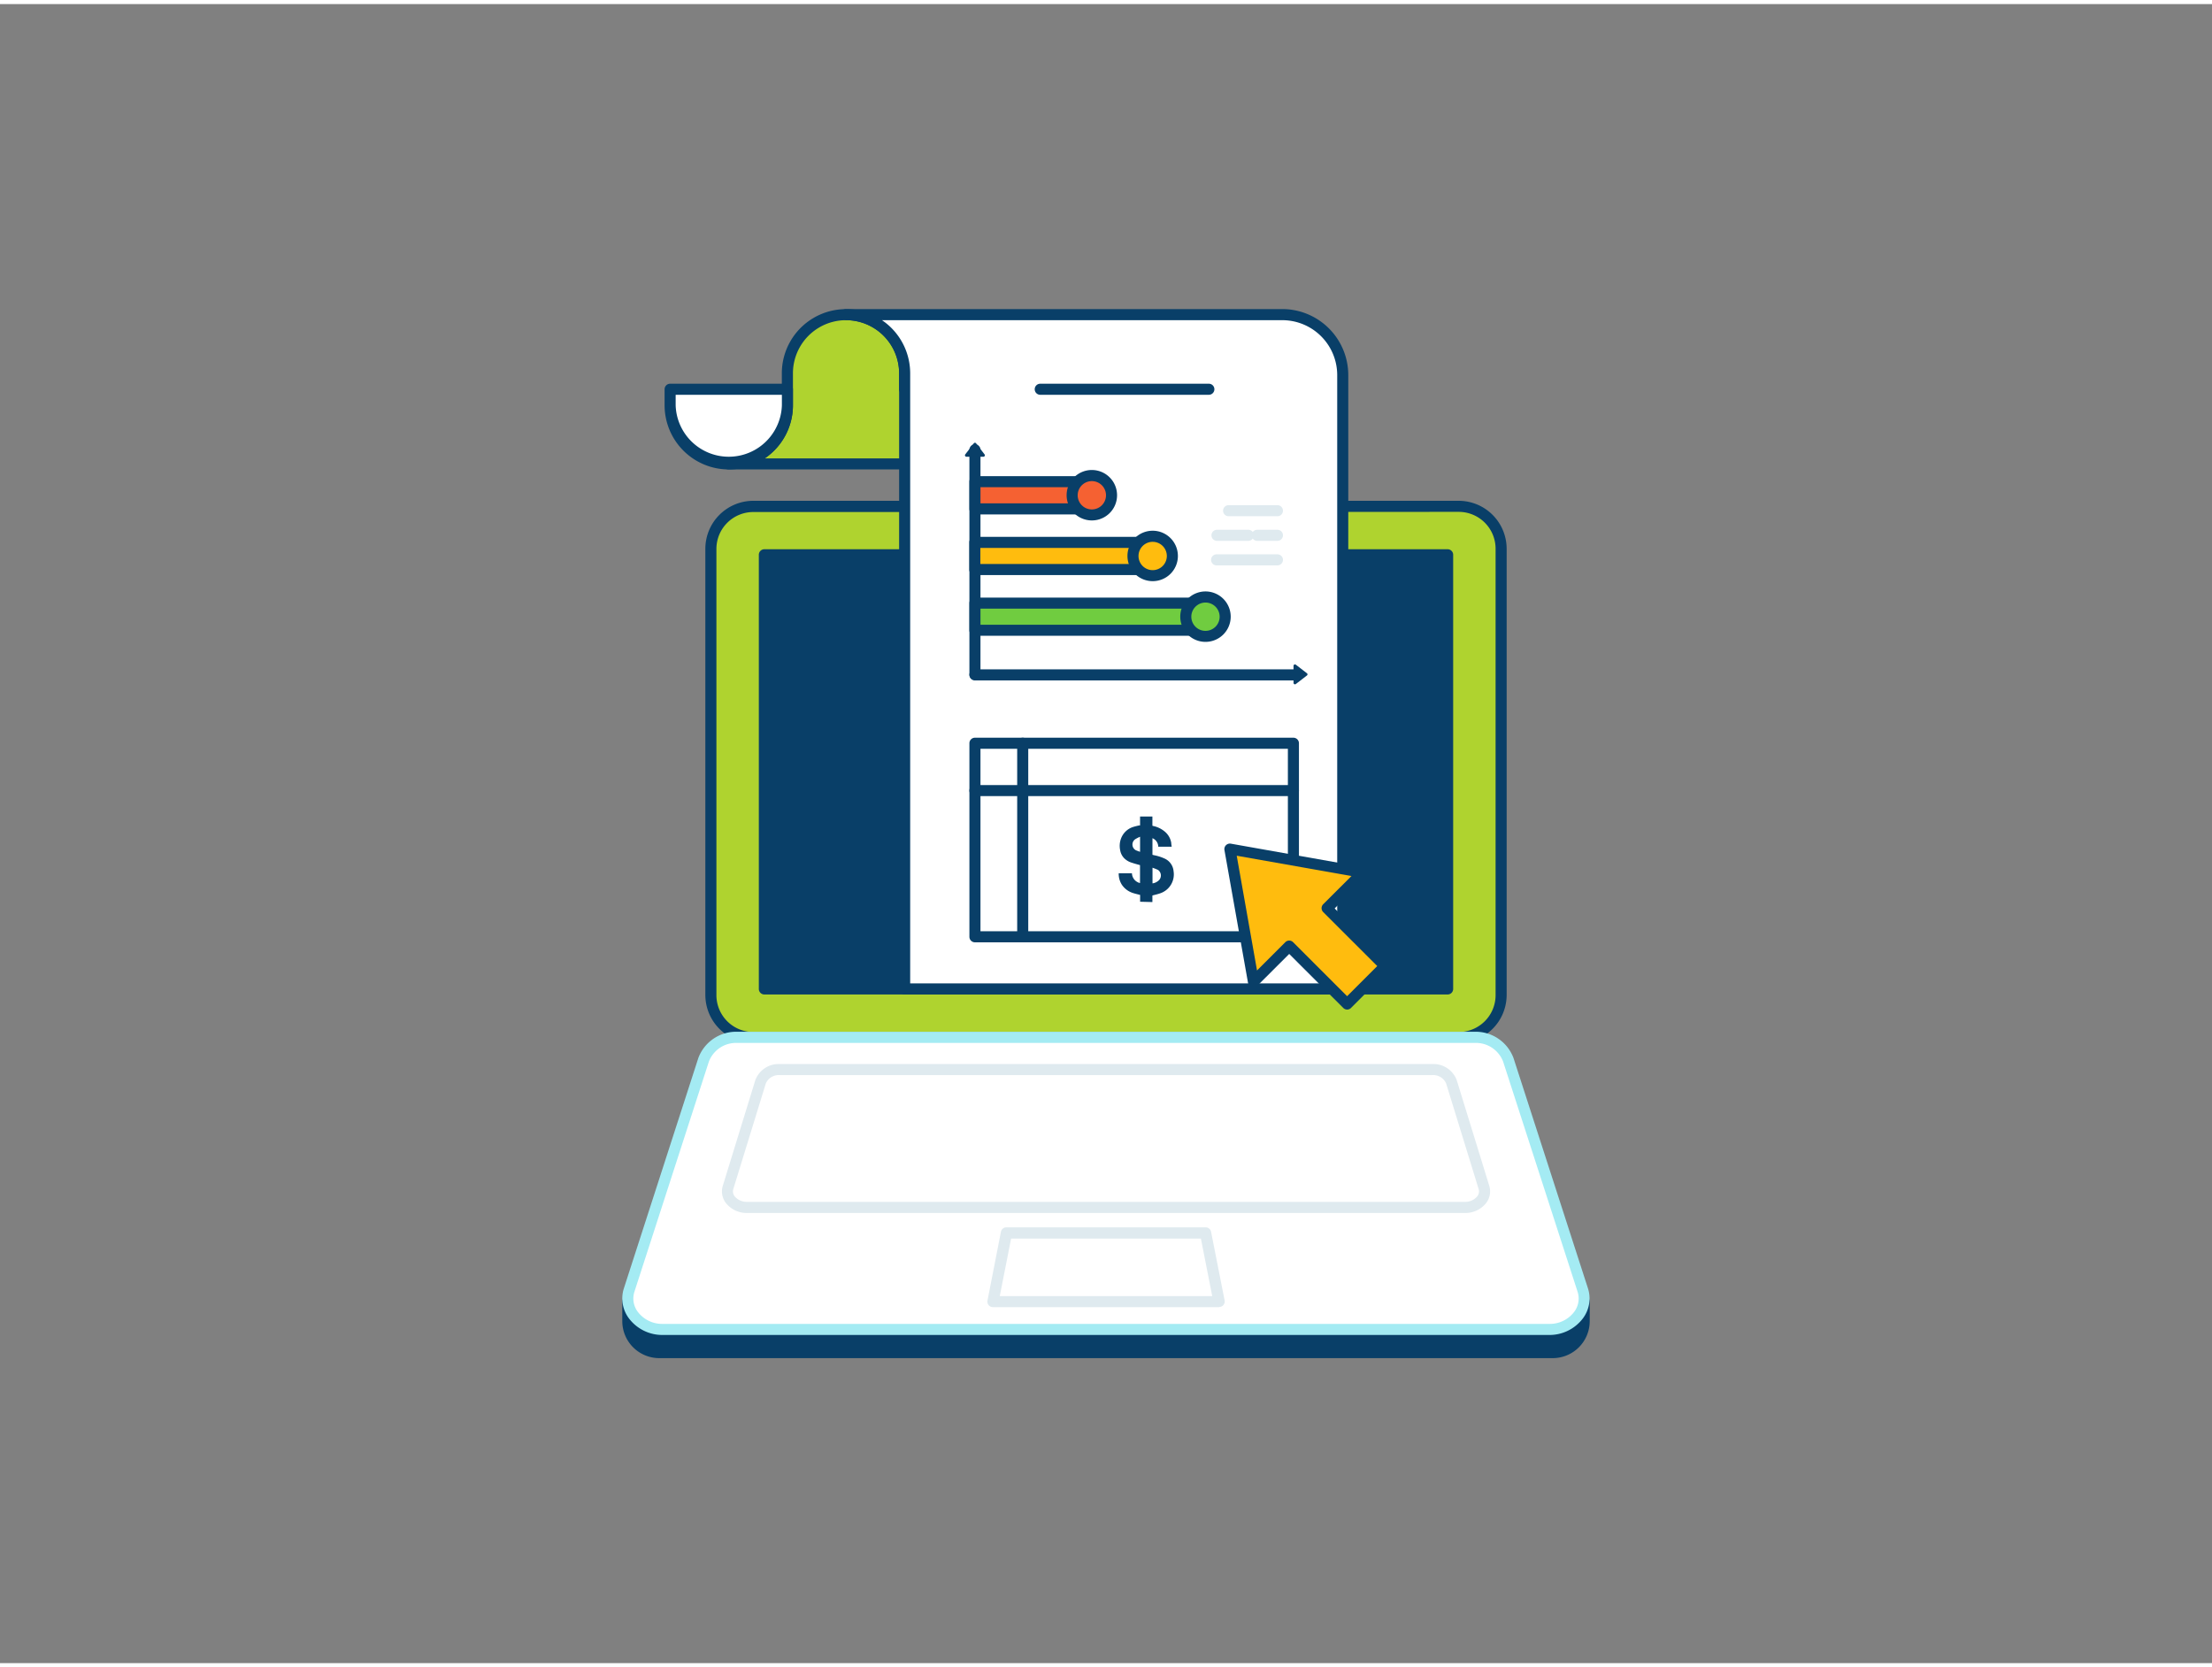 <svg xmlns="http://www.w3.org/2000/svg" viewBox="0 0 400 300" width="406" height="306" class="illustration styles_illustrationTablet__1DWOa"><rect x="0" y="0" width="400" height="300" fill="#808080" stroke="none"/><g id="_561_online_report_outline" data-name="#561_online_report_outline"><path d="M113.53,234.63H286.47a0,0,0,0,1,0,0v3.54a5.68,5.68,0,0,1-5.68,5.68H119.21a5.68,5.68,0,0,1-5.68-5.68v-3.54a0,0,0,0,1,0,0Z" fill="#093f68"></path><path d="M280.79,244.85H119.21a6.69,6.69,0,0,1-6.68-6.68v-3.54a1,1,0,0,1,1-1H286.47a1,1,0,0,1,1,1v3.54A6.69,6.69,0,0,1,280.79,244.85Zm-166.26-9.22v2.54a4.69,4.69,0,0,0,4.68,4.68H280.79a4.69,4.69,0,0,0,4.68-4.68v-2.54Z" fill="#093f68"></path><rect x="128.55" y="90.82" width="142.91" height="96.03" rx="7.67" fill="#afd32f"></rect><path d="M263.79,187.85H136.21a8.68,8.68,0,0,1-8.66-8.67V98.49a8.68,8.68,0,0,1,8.66-8.67H263.79a8.68,8.68,0,0,1,8.66,8.67v80.69A8.68,8.68,0,0,1,263.79,187.85Zm-127.58-96a6.67,6.67,0,0,0-6.66,6.67v80.69a6.67,6.67,0,0,0,6.66,6.67H263.79a6.67,6.67,0,0,0,6.66-6.67V98.49a6.67,6.67,0,0,0-6.66-6.67Z" fill="#093f68"></path><path d="M266.69,186.85H133.31a6.27,6.27,0,0,0-6.08,4.06l-13.45,41.61c-1.16,3.57,1.87,7.14,6.07,7.14h160.3c4.2,0,7.23-3.57,6.07-7.14l-13.45-41.61A6.27,6.27,0,0,0,266.69,186.85Z" fill="#fff"></path><path d="M280.15,240.66H119.85a7.56,7.56,0,0,1-6.12-3,6,6,0,0,1-.9-5.47l13.45-41.61a7.3,7.3,0,0,1,7-4.75H266.69a7.3,7.3,0,0,1,7,4.75l13.45,41.61a6,6,0,0,1-.9,5.47A7.56,7.56,0,0,1,280.15,240.66ZM133.31,187.85a5.27,5.27,0,0,0-5.12,3.37l-13.46,41.6a4,4,0,0,0,.62,3.68,5.53,5.53,0,0,0,4.5,2.16h160.3a5.53,5.53,0,0,0,4.5-2.16,4,4,0,0,0,.62-3.68l-13.46-41.6a5.27,5.27,0,0,0-5.12-3.37Z" fill="#a4ebf3"></path><rect x="138.22" y="99.58" width="123.56" height="78.51" fill="#093f68"></rect><path d="M261.78,179.09H138.22a1,1,0,0,1-1-1V99.58a1,1,0,0,1,1-1H261.78a1,1,0,0,1,1,1v78.51A1,1,0,0,1,261.78,179.09Zm-122.56-2H260.78V100.58H139.22Z" fill="#093f68"></path><path d="M264.88,218.6H135.12a4.78,4.78,0,0,1-3.87-1.82,3.45,3.45,0,0,1-.55-3.08l5.89-19.13a4.5,4.5,0,0,1,4.42-2.9H259a4.5,4.5,0,0,1,4.42,2.9l5.89,19.13a3.45,3.45,0,0,1-.55,3.08A4.78,4.78,0,0,1,264.88,218.6ZM141,193.67a2.54,2.54,0,0,0-2.51,1.49l-5.89,19.13a1.43,1.43,0,0,0,.25,1.3,2.82,2.82,0,0,0,2.26,1H264.88a2.82,2.82,0,0,0,2.26-1,1.43,1.43,0,0,0,.25-1.3l-5.89-19.13a2.54,2.54,0,0,0-2.51-1.49Z" fill="#dfeaef"></path><path d="M220.43,235.63H179.57a1,1,0,0,1-1-1.19L181,222a1,1,0,0,1,1-.8h36a1,1,0,0,1,1,.8l2.45,12.41a1,1,0,0,1-1,1.19Zm-39.64-2h38.42l-2.05-10.4H182.84Z" fill="#dfeaef"></path><path d="M171.56,69.65h-8V66.76a10.6,10.6,0,1,0-21.2,0v2.89h0v2.9a10.59,10.59,0,0,1-10.6,10.6h45.87Z" fill="#afd32f"></path><path d="M177.65,84.15H131.78a1,1,0,0,1,0-2,9.6,9.6,0,0,0,9.6-9.6v-2.9a.22.22,0,0,1,0-.08V66.76a11.6,11.6,0,1,1,23.2,0v1.89h7a1,1,0,0,1,.91.59l6.1,13.5a1,1,0,0,1-.92,1.41Zm-39.36-2H176.1l-5.19-11.5h-7.32a1,1,0,0,1-1-1V66.76a9.6,9.6,0,1,0-19.2,0v2.89s0,.06,0,.08v2.82A11.6,11.6,0,0,1,138.29,82.15Z" fill="#093f68"></path><path d="M121.18,69.65h21.21a0,0,0,0,1,0,0v2.9a10.6,10.6,0,0,1-10.6,10.6h0a10.6,10.6,0,0,1-10.6-10.6v-2.9a0,0,0,0,1,0,0Z" fill="#fff"></path><path d="M131.78,84.15a11.61,11.61,0,0,1-11.6-11.6v-2.9a1,1,0,0,1,1-1h21.21a1,1,0,0,1,1,1v2.9A11.62,11.62,0,0,1,131.78,84.15Zm-9.6-13.5v1.9a9.61,9.61,0,0,0,19.21,0v-1.9Z" fill="#093f68"></path><path d="M163.59,66.74V178.09h79.22v-111a10.92,10.92,0,0,0-10.92-10.93H153A10.6,10.6,0,0,1,163.59,66.74Z" fill="#fff"></path><path d="M242.81,179.09H163.59a1,1,0,0,1-1-1V66.74a9.63,9.63,0,0,0-9.6-9.59,1,1,0,0,1,0-2h78.9a11.94,11.94,0,0,1,11.92,11.93v111A1,1,0,0,1,242.81,179.09Zm-78.22-2h77.22v-110a9.93,9.93,0,0,0-9.92-9.93h-72.4a11.6,11.6,0,0,1,5.1,9.59h0Z" fill="#093f68"></path><path d="M176.3,122.21a1,1,0,0,1-1-1V80.6a1,1,0,1,1,2,0v40.61A1,1,0,0,1,176.3,122.21Z" fill="#093f68"></path><path d="M233.89,122.3H176.3a1,1,0,0,1,0-2h57.59a1,1,0,0,1,0,2Z" fill="#093f68"></path><path d="M236.33,121.41l-2,1.54a.26.26,0,0,1-.42-.2v-3.08a.26.26,0,0,1,.42-.21l2,1.54A.25.25,0,0,1,236.33,121.41Z" fill="#093f68"></path><path d="M176.51,79.43l1.53,2a.26.26,0,0,1-.2.42h-3.08a.26.26,0,0,1-.21-.42l1.54-2A.26.26,0,0,1,176.51,79.43Z" fill="#093f68"></path><rect x="176.3" y="86.36" width="19.95" height="4.92" fill="#f56132"></rect><path d="M196.25,92.28H176.3a1,1,0,0,1-1-1V86.36a1,1,0,0,1,1-1h19.95a1,1,0,0,1,1,1v4.92A1,1,0,0,1,196.25,92.28Zm-18.95-2h17.95V87.36H177.3Z" fill="#093f68"></path><circle cx="197.44" cy="88.82" r="3.56" fill="#f56132"></circle><path d="M197.44,93.37A4.56,4.56,0,1,1,202,88.82,4.55,4.55,0,0,1,197.44,93.37Zm0-7.11A2.56,2.56,0,1,0,200,88.82,2.56,2.56,0,0,0,197.44,86.26Z" fill="#093f68"></path><rect x="176.3" y="97.34" width="30.99" height="4.92" fill="#ffbc0e"></rect><path d="M207.28,103.25h-31a1,1,0,0,1-1-1V97.34a1,1,0,0,1,1-1h31a1,1,0,0,1,1,1v4.91A1,1,0,0,1,207.28,103.25Zm-30-2h29V98.34h-29Z" fill="#093f68"></path><circle cx="208.48" cy="99.8" r="3.56" fill="#ffbc0e"></circle><path d="M208.48,104.35A4.56,4.56,0,1,1,213,99.8,4.55,4.55,0,0,1,208.48,104.35Zm0-7.11A2.56,2.56,0,1,0,211,99.8,2.56,2.56,0,0,0,208.48,97.24Z" fill="#093f68"></path><rect x="176.3" y="108.32" width="40.46" height="4.92" fill="#70cc40"></rect><path d="M216.76,114.23H176.3a1,1,0,0,1-1-1v-4.91a1,1,0,0,1,1-1h40.46a1,1,0,0,1,1,1v4.91A1,1,0,0,1,216.76,114.23Zm-39.46-2h38.46v-2.91H177.3Z" fill="#093f68"></path><circle cx="217.96" cy="110.77" r="3.56" fill="#70cc40"></circle><path d="M218,115.33a4.56,4.56,0,1,1,4.55-4.56A4.56,4.56,0,0,1,218,115.33Zm0-7.11a2.56,2.56,0,1,0,2.55,2.55A2.56,2.56,0,0,0,218,108.22Z" fill="#093f68"></path><path d="M231,92.61h-8.83a1,1,0,0,1,0-2H231a1,1,0,0,1,0,2Z" fill="#dfeaef"></path><path d="M231,97.06h-3.66a1,1,0,0,1,0-2H231a1,1,0,1,1,0,2Z" fill="#dfeaef"></path><path d="M225.74,97.06h-5.67a1,1,0,0,1,0-2h5.67a1,1,0,0,1,0,2Z" fill="#dfeaef"></path><path d="M231,101.5h-11a1,1,0,0,1,0-2h11a1,1,0,0,1,0,2Z" fill="#dfeaef"></path><path d="M218.6,70.65H188.11a1,1,0,0,1,0-2H218.6a1,1,0,0,1,0,2Z" fill="#093f68"></path><path d="M233.89,169.66H176.3a1,1,0,0,1-1-1v-35a1,1,0,0,1,1-1h57.59a1,1,0,0,1,1,1v35A1,1,0,0,1,233.89,169.66Zm-56.59-2h55.59v-33H177.3Z" fill="#093f68"></path><path d="M184.94,169.66a1,1,0,0,1-1-1v-35a1,1,0,0,1,2,0v35A1,1,0,0,1,184.94,169.66Z" fill="#093f68"></path><path d="M233.89,143.22H176.3a1,1,0,0,1,0-2h57.59a1,1,0,0,1,0,2Z" fill="#093f68"></path><polygon points="246.45 157.02 239.99 163.48 250.47 173.95 243.6 180.82 233.13 170.34 226.66 176.81 222.4 152.75 246.45 157.02" fill="#ffbc0e"></polygon><path d="M243.6,181.82a1,1,0,0,1-.7-.3l-9.77-9.76-5.76,5.75a1,1,0,0,1-1.69-.53l-4.26-24a1,1,0,0,1,1.16-1.16l24,4.26a1,1,0,0,1,.53,1.7l-5.76,5.75,9.77,9.77a1,1,0,0,1,0,1.41l-6.86,6.86A1,1,0,0,1,243.6,181.82Zm-10.47-12.48a1,1,0,0,1,.7.29l9.77,9.77,5.45-5.45-9.77-9.76a1,1,0,0,1,0-1.42l5.11-5.1L223.64,154l3.67,20.75,5.11-5.11A1,1,0,0,1,233.13,169.34Z" fill="#093f68"></path><path d="M206.17,162.32v-1.23c-.45-.12-.88-.21-1.3-.35a3.8,3.8,0,0,1-2-1.49,3.69,3.69,0,0,1-.57-2.08h2.39a1.88,1.88,0,0,0,1.46,1.77V155.7c-.48-.14-1-.27-1.43-.42a3.27,3.27,0,0,1-1.39-.79,2.68,2.68,0,0,1-.77-1.5,3.79,3.79,0,0,1,.15-2.08,3.46,3.46,0,0,1,2.1-2.08,11.72,11.72,0,0,1,1.2-.31l.15,0v-1.61h2.23v1.54c0,.12,0,.15.14.17a4.76,4.76,0,0,1,2.08,1,3.35,3.35,0,0,1,1.19,2.07c0,.22.05.45.08.68h-2.43a1.7,1.7,0,0,0-1.05-1.54v3l.26.07a8.48,8.48,0,0,1,1.91.6,2.76,2.76,0,0,1,1.65,2.3,3.61,3.61,0,0,1-2.43,4c-.45.16-.92.26-1.4.39v1.19Zm2.24-6.15V159a2,2,0,0,0,1-.43,1.23,1.23,0,0,0,0-2A10,10,0,0,0,208.41,156.17Zm-2.25-2.88v-2.72a6.73,6.73,0,0,0-.85.43,1.17,1.17,0,0,0,.07,2A7.94,7.94,0,0,0,206.16,153.29Z" fill="#093f68"></path></g></svg>